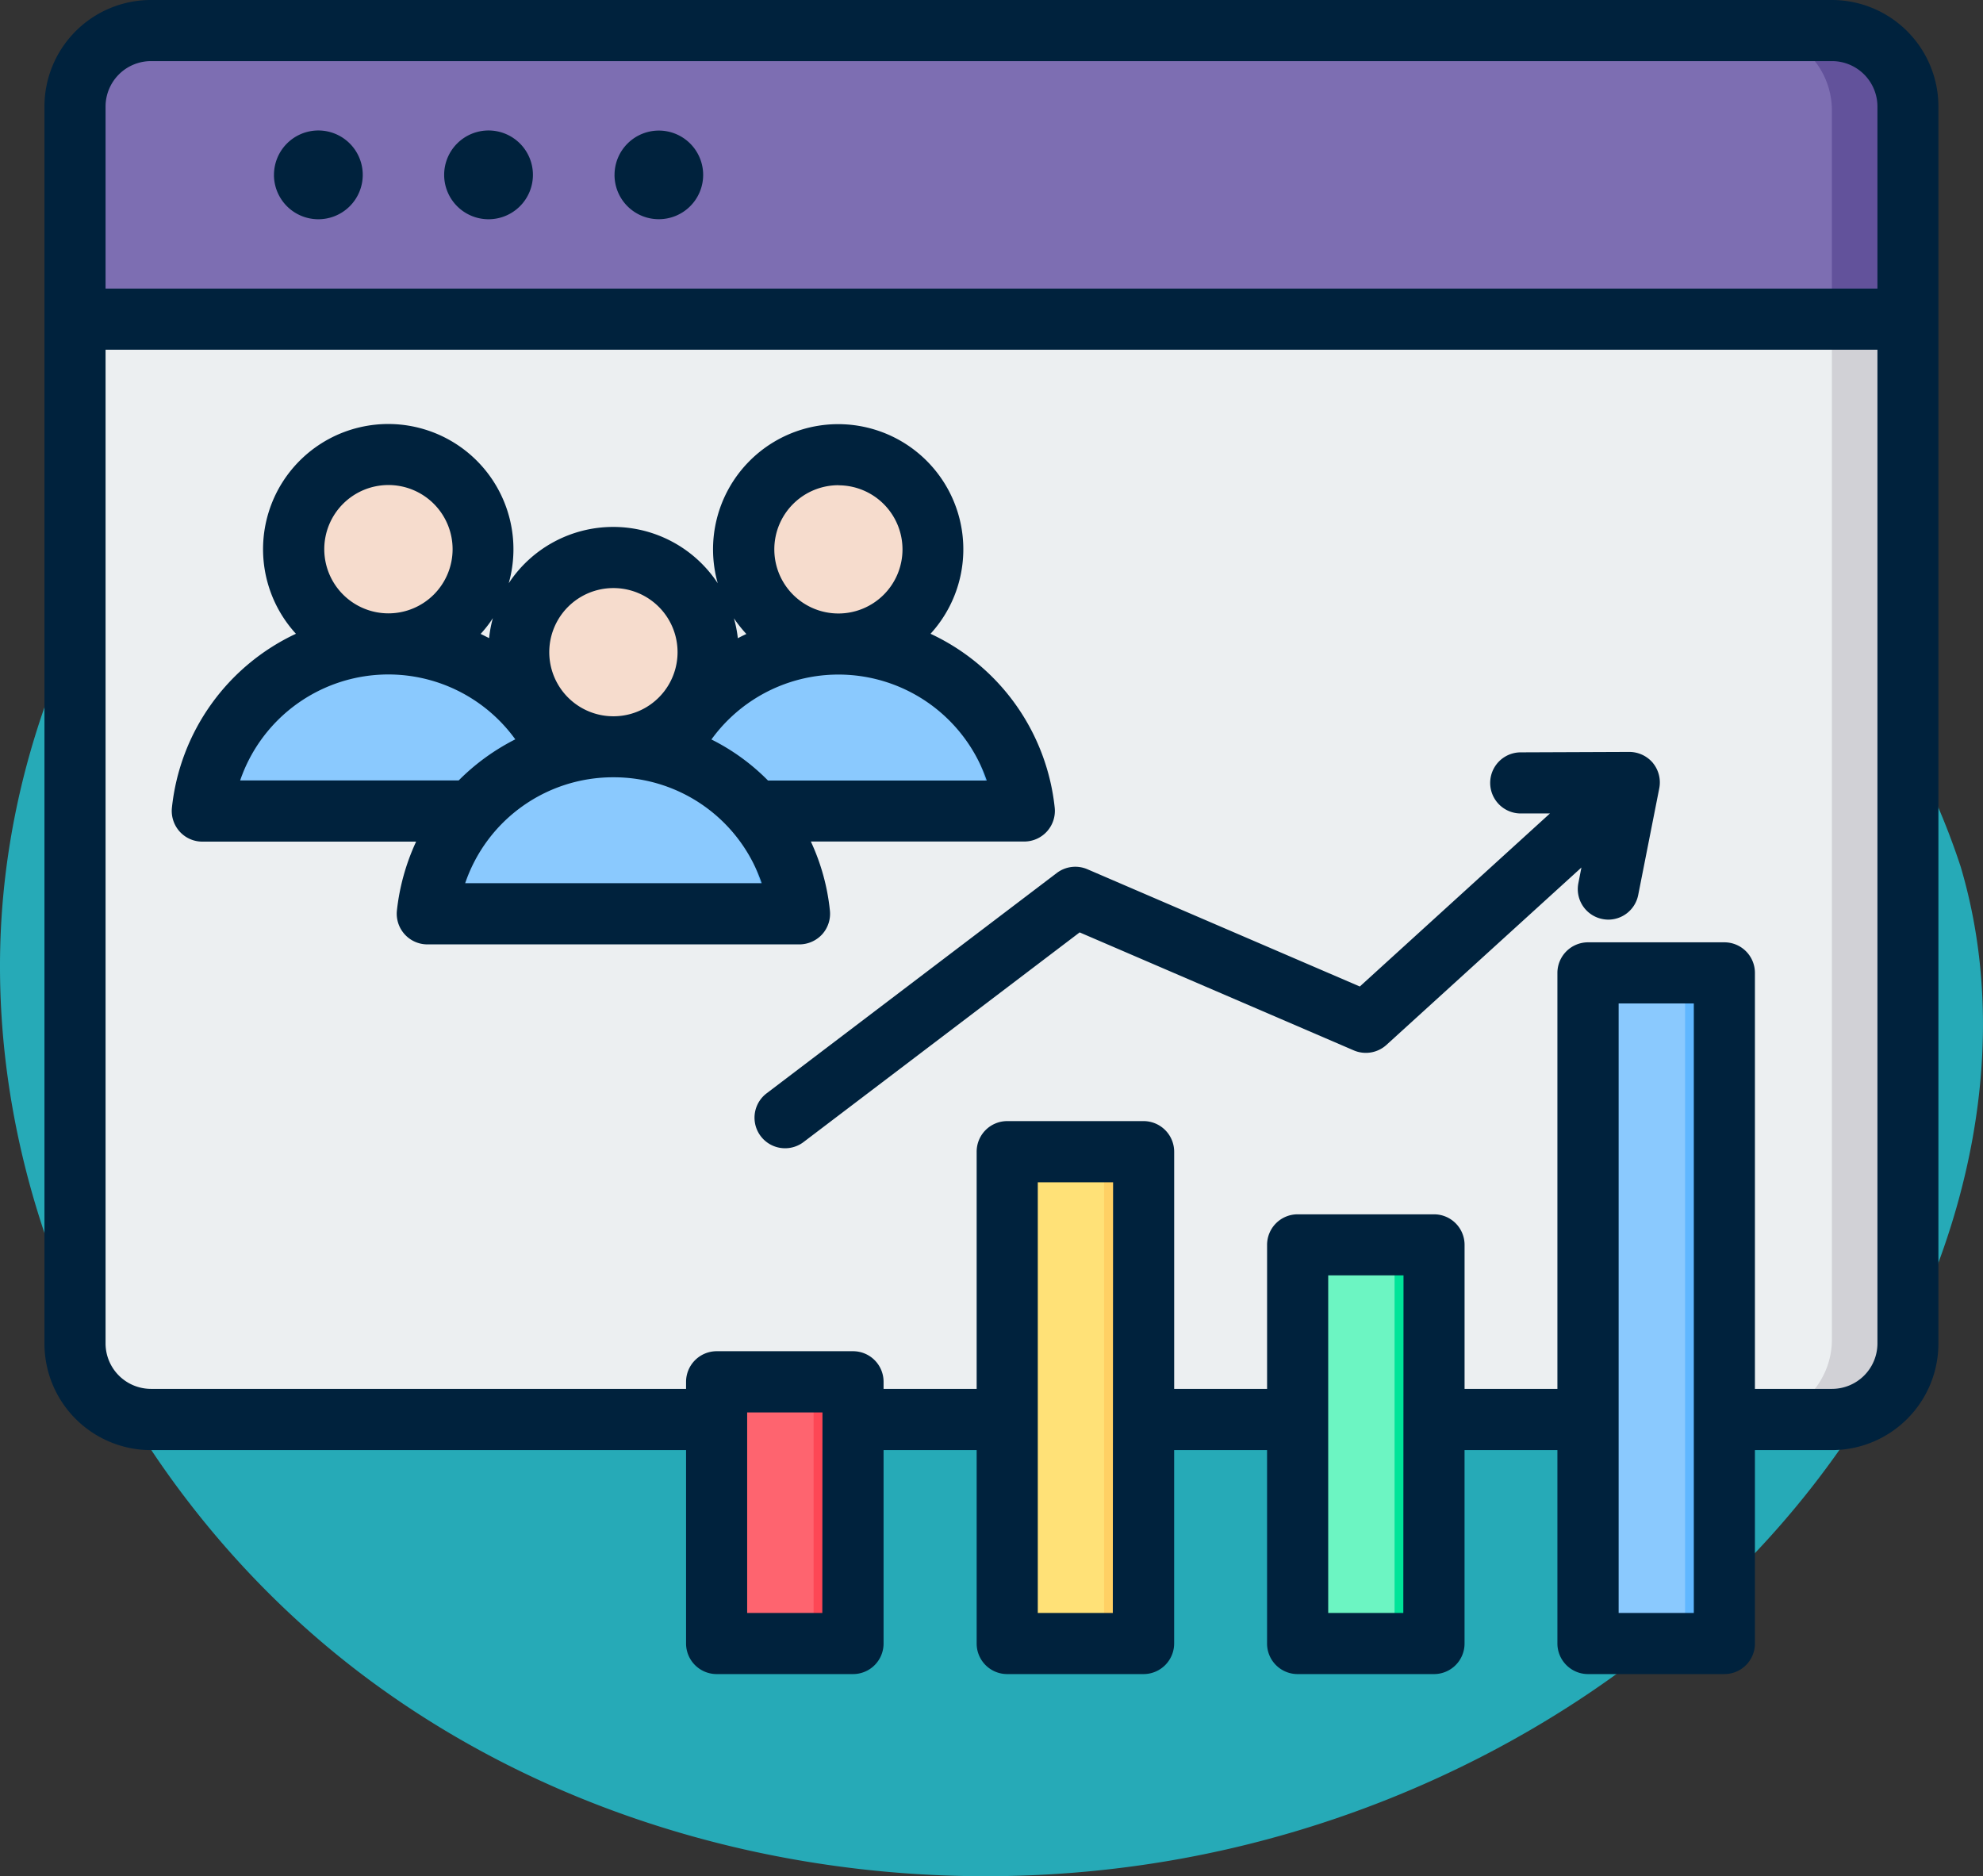 <svg xmlns="http://www.w3.org/2000/svg" width="78.501" height="74.271" viewBox="0 0 78.501 74.271">
  <rect x="0" y="0" width="78.501" height="74.271" fill="#333333" stroke="none"/>
  <g id="Grupo_1102010" data-name="Grupo 1102010" transform="translate(-253 -14055.601)">
    <path id="_12068" data-name="12068" d="M72.033,71.913c-8.038-1.11-16.53-.839-23.844,2.675C38.045,79.46,31.382,90.507,31.127,101.757s5.606,22.305,14.66,28.988,21,9.051,32.068,7.045c11.165-2.023,21.645-8.583,27.469-18.322,3.735-6.245,5.48-13.956,3.417-20.934a28.6,28.6,0,0,0-6.787-11.156A50.145,50.145,0,0,0,72.033,71.913Z" transform="translate(221.881 13991.391)" fill="#26aab7"/>
    <g id="trafico-web-2" transform="translate(246.753 14018.78)">
      <g id="Grupo_1102006" data-name="Grupo 1102006" transform="translate(9.215 38.03)">
        <g id="Grupo_1102001" data-name="Grupo 1102001" transform="translate(0 0)">
          <path id="Trazado_881239" data-name="Trazado 881239" d="M19.157,44.819H85.407a3.166,3.166,0,0,1,3.157,3.157V96.645A3.166,3.166,0,0,1,85.407,99.8H19.157A3.166,3.166,0,0,1,16,96.645V47.976a3.166,3.166,0,0,1,3.157-3.157Z" transform="translate(-16 -44.819)" fill="#eceff1" fill-rule="evenodd"/>
          <path id="Trazado_881240" data-name="Trazado 881240" d="M455.186,44.819H458.2a3.166,3.166,0,0,1,3.157,3.157V96.645A3.166,3.166,0,0,1,458.2,99.8h-3.013a3.166,3.166,0,0,0,3.157-3.157V47.976A3.166,3.166,0,0,0,455.186,44.819Z" transform="translate(-388.792 -44.819)" fill="#d1d1d6" fill-rule="evenodd"/>
          <path id="Trazado_881241" data-name="Trazado 881241" d="M19.157,44.819H85.407a3.166,3.166,0,0,1,3.157,3.157v8.117H16V47.976a3.166,3.166,0,0,1,3.157-3.157Z" transform="translate(-16 -44.819)" fill="#7d6eb2" fill-rule="evenodd"/>
          <path id="Trazado_881242" data-name="Trazado 881242" d="M455.186,44.819H458.2a3.166,3.166,0,0,1,3.157,3.157v8.117h-3.013V47.976a3.166,3.166,0,0,0-3.157-3.157Z" transform="translate(-388.792 -44.819)" fill="#62529b" fill-rule="evenodd"/>
        </g>
        <g id="Grupo_1102002" data-name="Grupo 1102002" transform="translate(5.136 16.787)">
          <path id="Trazado_881243" data-name="Trazado 881243" d="M50.551,212.04H63.946a.573.573,0,0,0,.563-.69,7.412,7.412,0,0,0-14.521,0A.573.573,0,0,0,50.551,212.04Z" transform="translate(-49.976 -197.934)" fill="#8ac9fe" fill-rule="evenodd"/>
          <path id="Trazado_881244" data-name="Trazado 881244" d="M99.8,212.04h1.31a.573.573,0,0,0,.563-.69,7.413,7.413,0,0,0-7.261-5.923q-.331,0-.655.029a7.415,7.415,0,0,1,6.606,5.894A.573.573,0,0,1,99.8,212.04Z" transform="translate(-87.135 -197.934)" fill="#60b7ff" fill-rule="evenodd"/>
          <circle id="Elipse_12000" data-name="Elipse 12000" cx="3.747" cy="3.747" r="3.747" transform="translate(3.526)" fill="#f6dccd"/>
          <path id="Trazado_881245" data-name="Trazado 881245" d="M95.153,155.861a3.747,3.747,0,1,1-.522,7.457,3.747,3.747,0,0,0,0-7.42A3.76,3.76,0,0,1,95.153,155.861Z" transform="translate(-87.88 -155.861)" fill="#f1cbbc" fill-rule="evenodd"/>
        </g>
        <g id="Grupo_1102003" data-name="Grupo 1102003" transform="translate(25.403 37.301)">
          <path id="Trazado_881246" data-name="Trazado 881246" d="M185.29,398.665h2.9a1.252,1.252,0,0,1,1.25,1.25v7.858a1.252,1.252,0,0,1-1.25,1.25h-2.9a1.252,1.252,0,0,1-1.25-1.25v-7.858A1.252,1.252,0,0,1,185.29,398.665Z" transform="translate(-184.04 -382.473)" fill="#fe646f" fill-rule="evenodd"/>
          <path id="Trazado_881247" data-name="Trazado 881247" d="M201.152,398.665h1.562a1.252,1.252,0,0,1,1.25,1.25v7.858a1.252,1.252,0,0,1-1.25,1.25h-1.562a1.252,1.252,0,0,0,1.25-1.25v-7.858A1.252,1.252,0,0,0,201.152,398.665Z" transform="translate(-198.565 -382.473)" fill="#fd4755" fill-rule="evenodd"/>
          <path id="Trazado_881248" data-name="Trazado 881248" d="M261.358,338.41h2.9a1.252,1.252,0,0,1,1.25,1.25v16.967a1.252,1.252,0,0,1-1.25,1.25h-2.9a1.252,1.252,0,0,1-1.25-1.25V339.66A1.252,1.252,0,0,1,261.358,338.41Z" transform="translate(-248.608 -331.328)" fill="#ffe177" fill-rule="evenodd"/>
          <path id="Trazado_881249" data-name="Trazado 881249" d="M277.221,338.41h1.562a1.252,1.252,0,0,1,1.25,1.25v16.967a1.252,1.252,0,0,1-1.25,1.25h-1.562a1.252,1.252,0,0,0,1.25-1.25V339.66A1.252,1.252,0,0,0,277.221,338.41Z" transform="translate(-263.134 -331.328)" fill="#ffd064" fill-rule="evenodd"/>
          <path id="Trazado_881250" data-name="Trazado 881250" d="M337.426,362.767h2.9a1.252,1.252,0,0,1,1.25,1.25V377.3a1.252,1.252,0,0,1-1.25,1.25h-2.9a1.252,1.252,0,0,1-1.25-1.25V364.017A1.252,1.252,0,0,1,337.426,362.767Z" transform="translate(-313.177 -352.002)" fill="#6cf5c2" fill-rule="evenodd"/>
          <path id="Trazado_881251" data-name="Trazado 881251" d="M353.29,362.767h1.562a1.252,1.252,0,0,1,1.25,1.25V377.3a1.252,1.252,0,0,1-1.25,1.25H353.29a1.252,1.252,0,0,0,1.25-1.25V364.017A1.252,1.252,0,0,0,353.29,362.767Z" transform="translate(-327.704 -352.002)" fill="#00e499" fill-rule="evenodd"/>
          <path id="Trazado_881252" data-name="Trazado 881252" d="M413.495,291.561h2.9a1.252,1.252,0,0,1,1.25,1.25v24.05a1.252,1.252,0,0,1-1.25,1.25h-2.9a1.252,1.252,0,0,1-1.25-1.25v-24.05A1.252,1.252,0,0,1,413.495,291.561Z" transform="translate(-377.746 -291.561)" fill="#8ac9fe" fill-rule="evenodd"/>
          <path id="Trazado_881253" data-name="Trazado 881253" d="M429.358,291.561h1.562a1.252,1.252,0,0,1,1.25,1.25v24.05a1.252,1.252,0,0,1-1.25,1.25h-1.562a1.252,1.252,0,0,0,1.25-1.25v-24.05a1.252,1.252,0,0,0-1.25-1.25Z" transform="translate(-392.272 -291.561)" fill="#60b7ff" fill-rule="evenodd"/>
        </g>
        <g id="Grupo_1102004" data-name="Grupo 1102004" transform="translate(22.948 16.787)">
          <path id="Trazado_881254" data-name="Trazado 881254" d="M168.375,212.044H181.77a.573.573,0,0,0,.563-.69,7.412,7.412,0,0,0-14.521,0A.573.573,0,0,0,168.375,212.044Z" transform="translate(-167.8 -197.938)" fill="#8ac9fe" fill-rule="evenodd"/>
          <path id="Trazado_881255" data-name="Trazado 881255" d="M217.619,212.043h1.31a.573.573,0,0,0,.563-.69,7.413,7.413,0,0,0-7.261-5.923q-.331,0-.655.029a7.415,7.415,0,0,1,6.606,5.894.573.573,0,0,1-.564.69Z" transform="translate(-204.959 -197.937)" fill="#60b7ff" fill-rule="evenodd"/>
          <circle id="Elipse_12001" data-name="Elipse 12001" cx="3.747" cy="3.747" r="3.747" transform="translate(3.526)" fill="#f6dccd"/>
          <path id="Trazado_881256" data-name="Trazado 881256" d="M212.977,155.863a3.747,3.747,0,1,1-.522,7.457,3.747,3.747,0,0,0,0-7.42A3.784,3.784,0,0,1,212.977,155.863Z" transform="translate(-205.704 -155.863)" fill="#f1cbbc" fill-rule="evenodd"/>
        </g>
        <g id="Grupo_1102005" data-name="Grupo 1102005" transform="translate(14.042 20.301)">
          <path id="Trazado_881257" data-name="Trazado 881257" d="M109.463,238.956h13.394a.573.573,0,0,0,.563-.69,7.412,7.412,0,0,0-14.521,0A.573.573,0,0,0,109.463,238.956Z" transform="translate(-108.888 -224.295)" fill="#8ac9fe" fill-rule="evenodd"/>
          <path id="Trazado_881258" data-name="Trazado 881258" d="M158.707,238.956h1.31a.573.573,0,0,0,.563-.69,7.413,7.413,0,0,0-7.261-5.923q-.331,0-.655.029a7.415,7.415,0,0,1,6.606,5.894A.573.573,0,0,1,158.707,238.956Z" transform="translate(-146.047 -224.295)" fill="#60b7ff" fill-rule="evenodd"/>
          <circle id="Elipse_12002" data-name="Elipse 12002" cx="3.747" cy="3.747" r="3.747" transform="matrix(0.16, -0.987, 0.987, 0.16, 2.968, 7.396)" fill="#f6dccd"/>
          <path id="Trazado_881259" data-name="Trazado 881259" d="M154.065,182.777a3.747,3.747,0,1,1-.522,7.457,3.747,3.747,0,0,0,0-7.42A3.763,3.763,0,0,1,154.065,182.777Z" transform="translate(-146.792 -182.223)" fill="#f1cbbc" fill-rule="evenodd"/>
        </g>
      </g>
      <path id="Trazado_881260" data-name="Trazado 881260" d="M24.662,71.783a6.181,6.181,0,0,1,5.862-4.193h.007a6.183,6.183,0,0,1,5.87,4.193Zm-8.908-4.068h8.651a8.678,8.678,0,0,1,2.241-1.627,6.2,6.2,0,0,0-10.892,1.627Zm3.33-9.151a2.54,2.54,0,1,1,2.54,2.537A2.541,2.541,0,0,1,19.084,58.564Zm6.524,3.516-.334-.166a4.642,4.642,0,0,0,.484-.624A4.849,4.849,0,0,0,25.609,62.081ZM30.532,60.1a2.537,2.537,0,0,1,0,5.075c-1.4,0,0,0-.007,0a2.537,2.537,0,0,1,.007-5.075Zm5.258,1.819c-.114.053-.228.109-.334.166a4.823,4.823,0,0,0-.156-.789A5.361,5.361,0,0,0,35.79,61.914Zm3.65-5.887a2.537,2.537,0,1,1-2.54,2.537A2.539,2.539,0,0,1,39.439,56.028Zm5.87,11.687a6.206,6.206,0,0,0-10.9-1.626,8.445,8.445,0,0,1,2.241,1.627h8.658ZM38.8,73.8a1.217,1.217,0,0,0,.3-.937,8.527,8.527,0,0,0-.754-2.73H46.8a1.213,1.213,0,0,0,1.2-1.338,8.589,8.589,0,0,0-4.916-6.886,4.954,4.954,0,1,0-8.424-2,4.953,4.953,0,0,0-8.274,0,4.956,4.956,0,1,0-8.424,2A8.6,8.6,0,0,0,13.052,68.8a1.223,1.223,0,0,0,.306.937,1.207,1.207,0,0,0,.9.4H22.72a8.718,8.718,0,0,0-.761,2.73,1.214,1.214,0,0,0,1.2,1.338H37.9A1.229,1.229,0,0,0,38.8,73.8Zm32.884-6.774a1.225,1.225,0,0,0-.932-.44h-.007l-4.3.017a1.209,1.209,0,0,0,.007,2.419l1.153,0-7.527,6.85L49.293,71.23a1.212,1.212,0,0,0-1.21.148l-11.5,8.732a1.21,1.21,0,0,0,1.465,1.926L48.987,73.73,59.837,78.4a1.213,1.213,0,0,0,1.295-.216l7.719-7.022-.121.618a1.207,1.207,0,0,0,.953,1.421,1.25,1.25,0,0,0,.235.024,1.21,1.21,0,0,0,1.181-.977l.832-4.215A1.214,1.214,0,0,0,71.683,67.027ZM23.83,43.743A1.757,1.757,0,1,1,25.587,45.5,1.757,1.757,0,0,1,23.83,43.743Zm6.745,0a1.754,1.754,0,1,1,1.75,1.755A1.751,1.751,0,0,1,30.574,43.743Zm-13.482,0A1.757,1.757,0,1,1,18.85,45.5,1.757,1.757,0,0,1,17.092,43.743ZM78.776,91.8a1.8,1.8,0,0,0,1.793-1.794V50.664H10.426V90.011A1.8,1.8,0,0,0,12.219,91.8H33.406v-.281a1.214,1.214,0,0,1,1.21-1.21h5.4a1.209,1.209,0,0,1,1.209,1.21V91.8H44.91V82.414A1.21,1.21,0,0,1,46.12,81.2h5.4a1.214,1.214,0,0,1,1.209,1.21V91.8h3.678V86.1a1.209,1.209,0,0,1,1.209-1.21h5.4a1.209,1.209,0,0,1,1.209,1.21V91.8H67.9V75.333a1.213,1.213,0,0,1,1.21-1.21h5.4a1.209,1.209,0,0,1,1.209,1.21V91.8ZM73.3,100.671H70.324V76.542H73.3Zm-11.5,0H58.827V87.306h2.981Zm-11.5,0H47.33V83.623h2.981Zm-11.5,0H35.825V92.733h2.981ZM12.219,39.24a1.8,1.8,0,0,0-1.793,1.794v7.211H80.569V41.034a1.8,1.8,0,0,0-1.793-1.794Zm66.557-2.419H12.219a4.216,4.216,0,0,0-4.212,4.213V90.011a4.216,4.216,0,0,0,4.212,4.213H33.406v7.657a1.213,1.213,0,0,0,1.21,1.209h5.4a1.209,1.209,0,0,0,1.209-1.209V94.224h3.685v7.657a1.209,1.209,0,0,0,1.209,1.209h5.4a1.213,1.213,0,0,0,1.209-1.209V94.224h3.678v7.657a1.209,1.209,0,0,0,1.209,1.209h5.4a1.209,1.209,0,0,0,1.209-1.209V94.224H67.9v7.657a1.213,1.213,0,0,0,1.21,1.209h5.4a1.209,1.209,0,0,0,1.209-1.209V94.224h3.052a4.22,4.22,0,0,0,4.212-4.213V41.034A4.22,4.22,0,0,0,78.776,36.821Z" transform="translate(0 0)" fill="#00223d" fill-rule="evenodd"/>
    </g>
  </g>
</svg>
